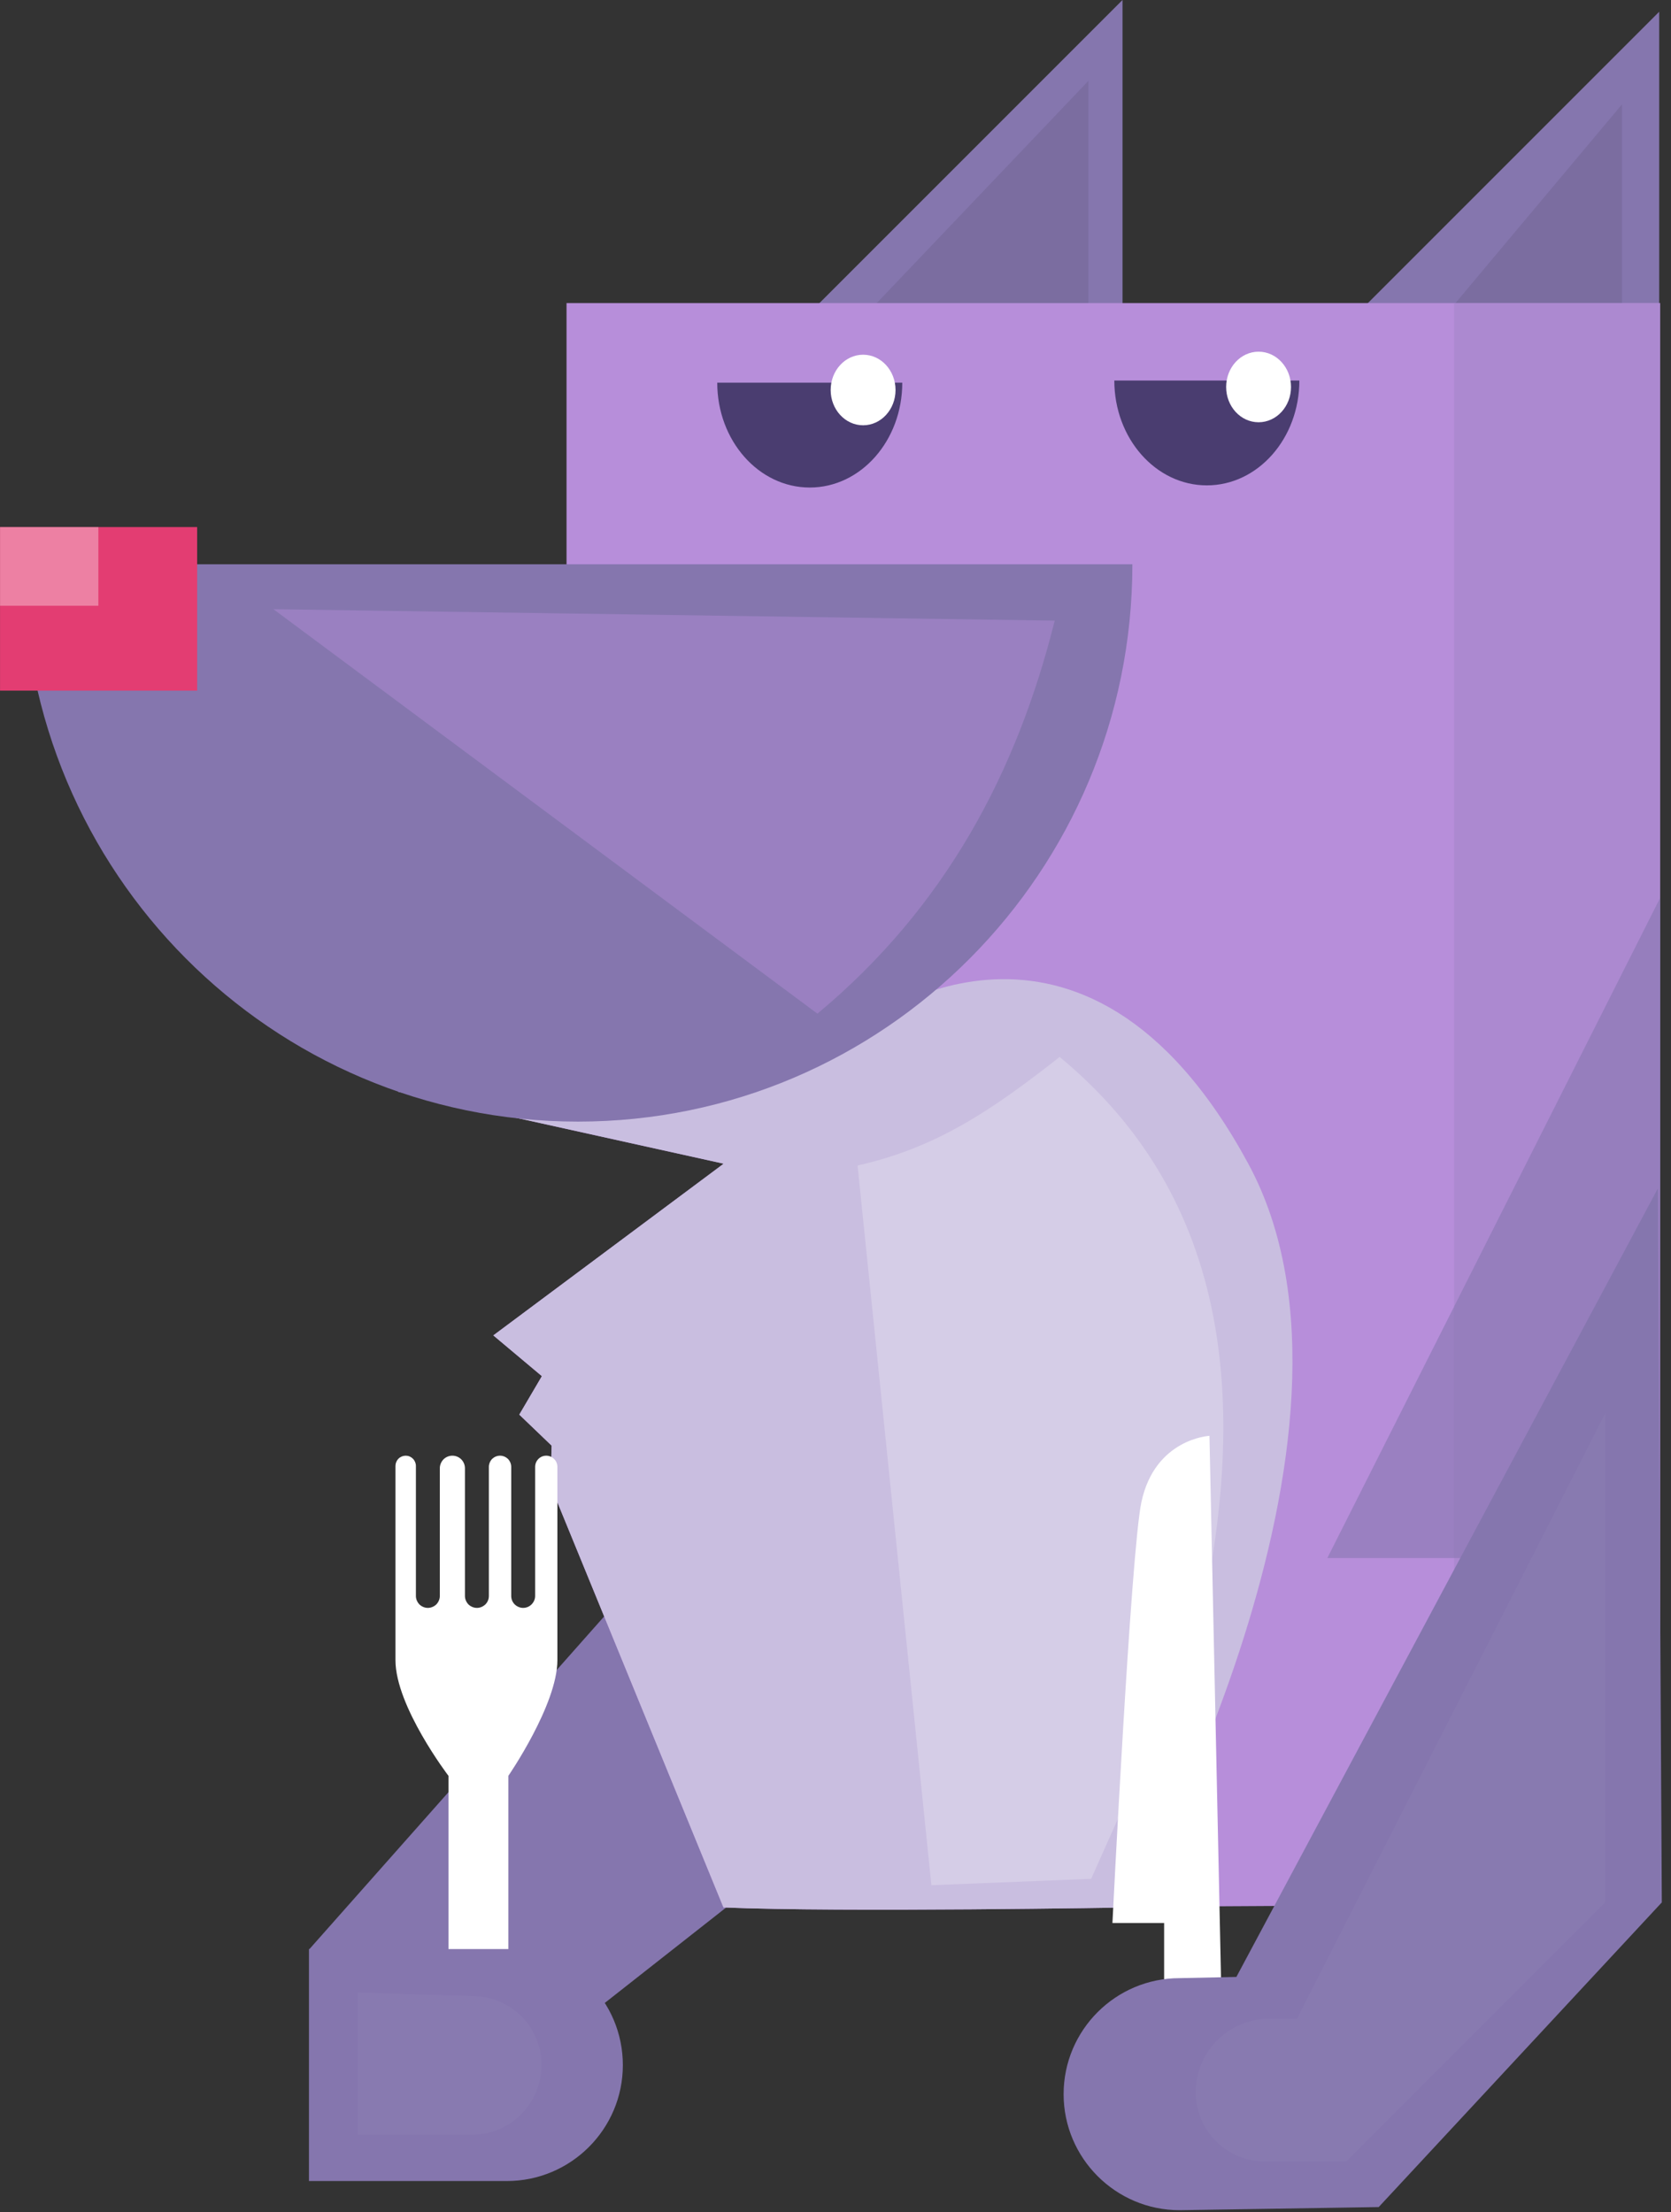 <svg viewBox="0 0 139 184" xmlns="http://www.w3.org/2000/svg" fill-rule="evenodd" clip-rule="evenodd" stroke-linejoin="round" stroke-miterlimit="1.414"><rect x="0" y="0" width="139" height="184" fill="#333333" stroke="none"/><g transform="translate(-8195.834 -5255.6)"><path d="M8256.4 5414.128l-16.78 13.19-18.05-9.6 24.57-27.73 10.26 24.14zM8262.52 5282.288l26.69-26.69v26.69h-26.69zM8307.163 5283.265l26.69-26.69v26.69h-26.69z" fill="#8576AE"/><path d="M8315.286 5282.737l15.47-18.456v18.457h-15.47zM8267.284 5282.364l19.09-20.042v20.042h-19.09z" fill-opacity=".082"/><path d="M8333.93 5280.81v133.13l-43.29.25h-.81l-.04.06s-24.04.42-33.76 0l-.02-.01-14.38-35.08.09-3.32-2.69-2.58 1.88-3.2-4.04-3.39 19.16-14.28-27.12-6 25.71-3.69h-11.66v-61.89h90.97z" fill="#B78EDA"/><clipPath id="a"><path d="M8333.93 5280.81v133.13l-43.29.25h-.81l-.04.06s-24.04.42-33.76 0l-.02-.01-14.38-35.08.09-3.32-2.69-2.58 1.88-3.2-4.04-3.39 19.16-14.28-27.12-6 25.71-3.69h-11.66v-61.89h90.97z"/></clipPath><g clip-path="url(#a)"><path d="M8228.91 5346.388l27.12 6-29.65 9.37 21.54 60.44c9.73.42 41.87-7.94 41.87-7.94s22.08-39.34 9.88-61.87c-13.78-25.46-31.98-11.56-31.98-11.56l-38.78 5.56z" fill="#CAC0E1" fill-opacity=".973"/><path fill="#9A80C1" fill-opacity=".361" d="M8316.793 5274.37h30.78v157.492h-30.78z"/><path d="M8267.17 5352.54c6.56-1.48 11.12-4.56 16.81-9.03 14.11 11.66 16.12 28.85 11.17 49.2l-8.55 19.16-13.29.53-6.14-59.86z" fill="#fff" fill-opacity=".224"/></g><path d="M8255.497 5287.43c0 4.815 3.446 8.72 7.697 8.72 4.25 0 7.695-3.905 7.695-8.72h-15.393zM8288.527 5287.25c0 4.815 3.446 8.72 7.697 8.72 4.25 0 7.695-3.905 7.695-8.72h-15.393z" fill="#4A3D70"/><ellipse cx="8822.84" cy="5442.75" rx="2.698" ry="2.935" fill="#fff" transform="translate(-555.21 -154.712)"/><ellipse cx="8822.84" cy="5442.75" rx="2.698" ry="2.935" fill="#fff" transform="translate(-522.313 -154.964)"/><path d="M8197.77 5302.533c0 25.593 20.655 46.356 46.135 46.356 25.47 0 46.125-20.764 46.125-46.357h-92.259z" fill="#8576AE"/><path fill="#E33D72" d="M8195.837 5299.438h16.396v13.605h-16.396z"/><path fill="#fff" fill-opacity=".345" d="M8195.84 5299.44h8.178v6.544h-8.178z"/><path d="M8333.937 5330.27l-27.69 54.918h27.69v-54.92" fill="#8576AE" fill-opacity=".573"/><path d="M8296.44 5375.024s-4.53.23-5.66 5.51c-.88 4.14-2.41 35.01-2.41 35.01h4.3v16.66c0 2.14 5.04 3.07 4.99 0l-1.22-57.18M8233.14 5403.305s-4.41-5.78-4.41-9.62v-16.16c0-.22.09-.44.25-.6.16-.16.38-.25.6-.25.23 0 .44.09.6.25.16.16.25.38.25.6v10.82c0 .26.11.51.29.7.19.18.44.29.7.29.27 0 .52-.11.71-.29.18-.19.29-.44.29-.7v-10.62c0-.28.11-.54.3-.74.2-.2.47-.31.74-.31h.01c.27 0 .54.11.74.31.19.2.3.46.3.74v10.62c0 .26.11.51.29.7.19.18.44.29.71.29.26 0 .51-.11.7-.29.19-.19.29-.44.29-.7v-10.74c0-.24.1-.48.27-.66.18-.17.41-.27.66-.27.25 0 .48.1.66.27.17.18.27.42.27.66v10.74c0 .26.1.51.29.7.19.18.44.29.7.29.27 0 .52-.11.7-.29.19-.19.3-.44.3-.7v-10.74c0-.51.41-.93.92-.93h.01c.24 0 .48.1.65.28.18.17.27.41.27.65v16.08c0 3.7-4.08 9.62-4.08 9.62v17.92h-4.98v-17.92z" fill="#fff"/><path d="M8247.645 5427.364c0-5.337-4.33-9.654-9.65-9.654h-16.46v19.295h16.46c5.32 0 9.65-4.317 9.65-9.64zM8293.96 5420.13l4.72-.1 35.06-65.58.33 59.38-23.55 25.34-16.56.26c-5.32 0-9.65-4.33-9.65-9.65 0-5.33 4.33-9.65 9.65-9.65z" fill="#8576AE"/><path d="M8218.58 5306.27l64.99.95c-3.15 12.6-9.08 23.82-19.74 32.69l-45.25-33.64z" fill="#9A80C1"/><path d="M8295.31 5429.99c.19 3.02 2.69 5.38 5.72 5.38h6.79l21.55-21.56v-40.67l-25.65 50.37h-2.32c-1.68 0-3.29.7-4.45 1.93-1.15 1.22-1.74 2.87-1.64 4.55zM8225.59 5421.33v11.83h9.48c1.54 0 3.02-.61 4.11-1.7 1.09-1.09 1.7-2.57 1.7-4.11 0-3.09-2.45-5.62-5.53-5.72-4.38-.13-9.76-.3-9.76-.3z" fill="#fff" fill-opacity=".031"/></g></svg>